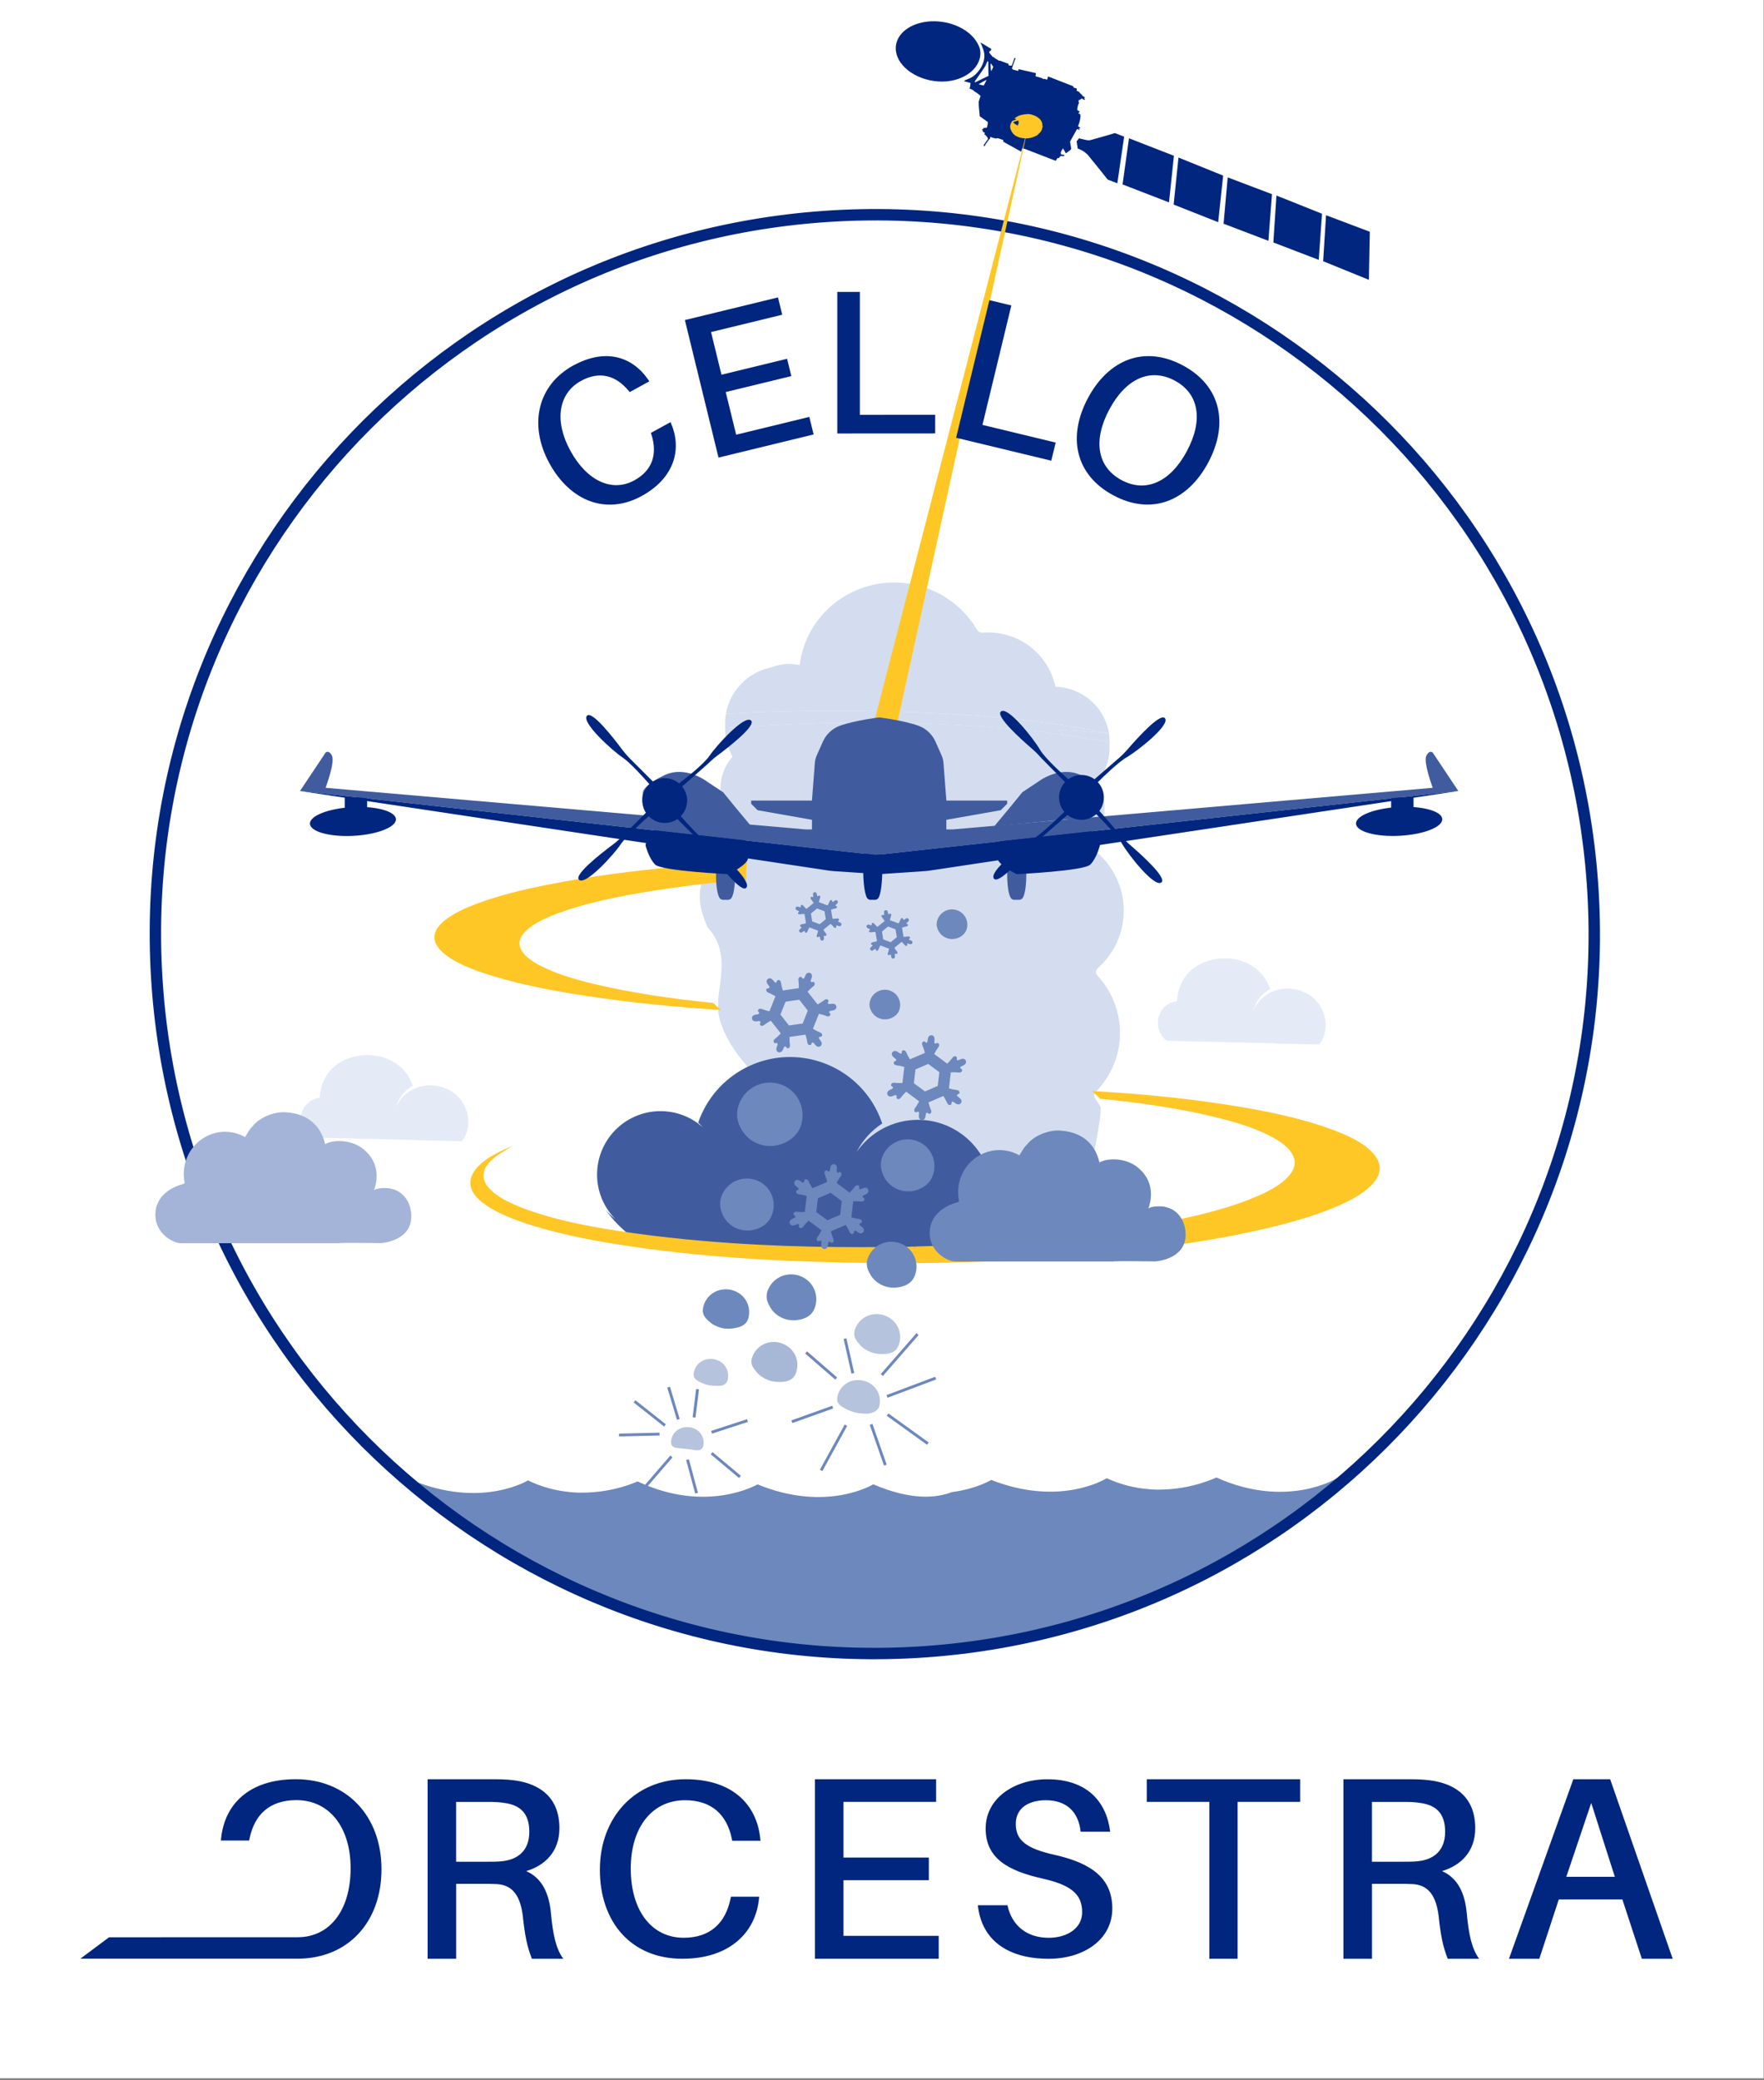 <?xml version="1.0" encoding="UTF-8"?><svg xmlns="http://www.w3.org/2000/svg" xmlns:xlink="http://www.w3.org/1999/xlink" viewBox="0 0 619 730"><rect x="0" y="0" width="619" height="730" fill="#808080" stroke="none"/><defs><style>.cls-1{clip-path:url(#clippath);}.cls-2,.cls-3,.cls-4{fill:none;}.cls-2,.cls-5,.cls-6,.cls-7,.cls-8,.cls-9,.cls-10,.cls-11,.cls-12{stroke-width:0px;}.cls-13{clip-path:url(#clippath-1);}.cls-14{clip-path:url(#clippath-4);}.cls-15{clip-path:url(#clippath-3);}.cls-16{clip-path:url(#clippath-2);}.cls-17{clip-path:url(#clippath-7);}.cls-18{clip-path:url(#clippath-6);}.cls-19{clip-path:url(#clippath-5);}.cls-3{stroke:#00267f;stroke-width:4px;}.cls-3,.cls-4{stroke-miterlimit:10;}.cls-4{stroke:#6d88bc;}.cls-20{opacity:.6;}.cls-21{opacity:.5;}.cls-5{fill:#6d88bc;}.cls-6{fill:#405c9f;}.cls-7{fill:#d3ddef;}.cls-8{fill:#a3b4d8;}.cls-9{fill:#fff;}.cls-10{fill:#e4ebf7;}.cls-11{fill:#ffc726;}.cls-12{fill:#00267f;}</style><clipPath id="clippath"><rect class="cls-2" x="-32.13" y="-13.98" width="679.41" height="780"/></clipPath><clipPath id="clippath-1"><rect class="cls-2" x="-32.13" y="-13.98" width="679.41" height="780"/></clipPath><clipPath id="clippath-2"><rect class="cls-2" x="-32.13" y="-13.98" width="679.41" height="780"/></clipPath><clipPath id="clippath-3"><rect class="cls-2" x="235.5" y="500.81" width="11.4" height="8.15"/></clipPath><clipPath id="clippath-4"><rect class="cls-2" x="293.78" y="484.29" width="14.98" height="11.85"/></clipPath><clipPath id="clippath-5"><rect class="cls-2" x="299.72" y="461.14" width="16.14" height="14.05"/></clipPath><clipPath id="clippath-6"><rect class="cls-2" x="263.66" y="470.92" width="16.14" height="14.05"/></clipPath><clipPath id="clippath-7"><rect class="cls-2" x="243.41" y="476.87" width="12.11" height="9.46"/></clipPath></defs><g id="Ebene_2"><rect class="cls-9" x="0" width="618.87" height="729.32"/></g><g id="Ebene_1"><g class="cls-1"><g class="cls-13"><g class="cls-16"><path class="cls-12" d="m197.67,687.38h-11.02c-1.64-4.11-2.46-8.03-3.19-14.97-.82-6.67-3.28-10.87-9.01-11.23-1.55-.09-3.1-.09-4.64-.09h-9.74v26.29h-10.02v-63h21.67c3.37,0,5.65,0,8.65.37,9.1,1.19,15.93,6.03,15.93,16.8,0,8.22-5.01,13.06-11.65,15.07,5.64,2.47,8.01,7.94,8.65,14.52.73,7.94,1.82,12.78,4.37,16.25m-27.13-34.06c2.55,0,4.1,0,5.64-.18,5.46-.55,9.56-3.65,9.56-10.32s-3.37-9.4-8.74-10.13c-1.64-.27-3.28-.37-5.83-.37h-11.11v21h10.47Z"/><path class="cls-12" d="m266.77,645.09l.09.88h-9.92l-.18-.88c-1.73-8.16-6.92-13.34-16.39-13.34-11.65,0-19.03,9.65-19.03,23.96,0,15,7.47,24.3,18.57,24.3,9.47,0,14.66-5.35,16.39-13.51l.18-.88h9.92l-.09.88c-1.27,11.85-10.47,20.88-26.86,20.88-17.94,0-28.95-12.81-28.95-31.24s12.38-31.76,30.05-31.76c16.39,0,24.95,8.77,26.22,20.71"/><polygon class="cls-12" points="329.4 687.38 285.97 687.38 285.97 624.38 328.49 624.38 328.49 632.32 295.99 632.32 295.99 651.86 325.94 651.86 325.94 659.81 295.99 659.81 295.99 679.34 329.4 679.34 329.4 687.38"/><path class="cls-12" d="m133.87,656.04c0-18.98-12.38-31.67-30.05-31.67-16.39,0-24.95,8.75-26.22,20.64l-.09.88h9.92l.18-.88c1.73-8.14,6.92-13.3,16.39-13.3,11.65,0,19.03,9.62,19.03,23.88,0,14.96-7.46,24.23-18.57,24.23l-66.2.02-10.07,7.52h76.43c17.76-.16,29.24-13.07,29.24-31.33"/><path class="cls-12" d="m389.58,642.8h-10.38c-.73-6.93-4.92-11.05-12.2-11.05-5.92,0-10.56,2.63-10.56,8.34s3.73,8.6,13.48,10.79c13.84,3.07,20.39,8.77,20.39,18.87,0,10.97-10.11,17.64-22.31,17.64-14.39,0-23.58-6.58-24.86-18.78h10.38c1.64,7.46,7.1,11.41,14.48,11.41,6.55,0,11.74-3.42,11.74-8.95,0-6.32-3.83-9.57-14.02-11.85-11.93-2.72-19.85-7.02-19.85-17.55s9.92-17.28,21.67-17.28c13.93,0,20.76,7.9,22.03,18.42"/><polygon class="cls-12" points="434.28 632.32 434.28 687.38 424.36 687.38 424.36 632.32 402.42 632.32 402.42 624.38 456.23 624.38 456.23 632.32 434.28 632.32"/><path class="cls-12" d="m519.04,687.38h-11.02c-1.64-4.11-2.46-8.03-3.19-14.97-.82-6.67-3.28-10.87-9.01-11.23-1.55-.09-3.1-.09-4.64-.09h-9.74v26.29h-10.02v-63h21.67c3.37,0,5.65,0,8.65.37,9.11,1.19,15.93,6.03,15.93,16.8,0,8.22-5.01,13.06-11.65,15.07,5.65,2.47,8.01,7.94,8.65,14.52.73,7.94,1.82,12.78,4.37,16.25m-27.13-34.06c2.55,0,4.1,0,5.64-.18,5.46-.55,9.56-3.65,9.56-10.32s-3.37-9.4-8.74-10.13c-1.64-.27-3.28-.37-5.83-.37h-11.11v21h10.47Z"/><path class="cls-12" d="m546.99,666.56l-6.83,20.82h-10.65l22.58-63h12.93l21.94,63h-10.83l-6.83-20.82h-22.31Zm19.67-7.94l-8.29-25.93-8.74,25.93h17.03Z"/><path class="cls-9" d="m559.39,310.17c-9.86-139.07-130.6-243.82-269.67-233.96C150.65,86.07,45.9,206.8,55.76,345.88c4.44,62.56,31.32,118.17,72.2,159.53,1.58,1.3,3.07,2.71,4.27,4.22,49.73,47.98,118.84,75.48,193.2,70.21,139.07-9.86,243.82-130.6,233.96-269.67"/><path class="cls-5" d="m325.43,579.84c56.09-3.98,106.6-26,146.26-59.98-.91-.31-1.83-.64-2.76-1,0,0-17.47,10.73-42.12-.38,0,0-8.15,4.08-19.33,4.26-1.03.03-2.11.02-3.26-.06-.21-.01-.42-.03-.63-.05-.17-.01-.33-.02-.5-.04-4.64-.37-9.65-1.49-14.73-3.85-1.1.68-16.8,9.9-40.53.61,0,0-5.16,3.16-13.82,4.27-5.48,2.13-14.32,2.95-27.57-2.74,0,0-16.25,10.04-40.61.02,0,0-17.75,10.45-42.1-1.04,0,0-8.25,3.96-19.44,3.95-1.03.02-2.11-.02-3.26-.11-.21-.01-.42-.04-.63-.06-.17-.02-.33-.03-.5-.05-4.63-.44-9.61-1.64-14.62-4.08-1.12.66-17.06,9.64-40.54-.02,0,0-.35.21-1,.52,48.62,41.5,112.91,64.69,181.71,59.82"/><path class="cls-3" d="m55.17,345.67c9.86,139.07,130.6,243.82,269.67,233.96,139.07-9.86,243.82-130.6,233.96-269.67-9.86-139.07-130.6-243.82-269.67-233.96C150.06,85.87,45.31,206.6,55.17,345.67Z"/><path class="cls-7" d="m339.6,254.58c-4.57-.28-9.16-.49-13.77-.64-8.77-.3-17.6-.4-26.47-.36-12.08.06-24.16.49-36.21,1.32-2.91.2-5.81.43-8.7.68-.02,3.58.92,6.97,2.6,9.91-.05.08-.09.17-.15.24-.74.85-1.39,1.76-1.93,2.73-1.61,2.86-2.29,6.02-2.12,9.12-.32,5.34,1.94,10.68,6.35,14.21-3.78,2.48-6.96,5.82-9.19,9.76-4.25,7.53-6.58,12.79-1.82,23.61.08.19.2.37.34.53,9.12,10.24,1.74,22.2,3.81,31.07,2.8,12.04,13.14,19.8,13.84,22.95.16.72-.18,1.43-.81,1.87-3.46,2.42-6.44,5.61-8.64,9.51l-2.02,3.59c-.71,1.26,4.3,9.77,5.82,9.73l123.23,12.34c.68-.02-2.59-2.31-2.23-2.85,1.16-1.73,5.41-23.87,4.63-25.42-.51-1.03-1.12-2.01-1.82-2.94-.54-.72-.49-1.71.15-2.36,5.46-5.54,8.75-13.16,8.52-21.5-.2-7.46-3.18-14.21-7.92-19.32-.71-.76-.65-1.92.13-2.61,5.21-4.62,8.65-11.18,9.08-18.64.53-9.35-3.8-17.86-10.81-23.17-.9-.68-1-1.9-.26-2.74,1.53-1.72,2.71-3.73,3.47-5.96h.55c.3-1.44.39-2.86.32-4.25.17-2.42-.19-4.8-1-7.01-.42-1.15-.96-2.26-1.6-3.31,0-.02-.01-.04-.02-.05.06-.1.1-.2.17-.3,2.45-3.02,4-6.79,4.23-10.95.03-.6.01-1.2-.01-1.79,0-.04,0-.08.01-.12.01-.22.01-.44.02-.67-3.76-.83-7.64-1.54-11.6-2.17-12.5-1.98-25.25-3.26-38.17-4.04"/><path class="cls-6" d="m348.05,416.28c-1.55-14.34-14.44-24.71-28.78-23.15-2.34.25-4.56.81-6.65,1.62-.87.34-1.72.72-2.54,1.15-3.84,1.99-7.09,4.88-9.5,8.38,2.07-4.05,5.17-7.52,8.99-10.02-.52-1.57-1.16-3.12-1.93-4.64-3.66-7.24-9.56-12.6-16.42-15.68-2.98-1.34-6.14-2.25-9.38-2.69-6.62-.91-13.58.11-20,3.36-8.23,4.17-14.04,11.23-16.83,19.31.57.53,1.1,1.1,1.61,1.68-.55-.49-1.12-.95-1.71-1.39-.18-.13-.36-.25-.54-.38-3.1-2.13-6.77-3.51-10.79-3.83-12.26-.99-23,8.13-23.99,20.39-.55,6.72,1.96,12.98,6.35,17.43-1.27-.99-2.41-2.11-3.44-3.34,5.28,7.88,13.8,12.61,13.8,12.61l112.31,1.56c.97,0,3.91-2.75,6.55-7.06-.23.32-.44.65-.69.95,2.84-4.72,4.22-10.36,3.58-16.26"/><path class="cls-10" d="m162.07,400.49c.41-.51.77-1.05,1.1-1.62,2.86-5.89.35-13.57-5.87-16.51-6.81-3.39-15.15-.88-18.22,5.95.8-3.15,2.99-5.71,5.78-7.33-1.2-3.49-3.6-6.55-6.86-8.41-6.84-3.89-16.26-2.86-21.72,2.63-1.22,1.28-2.17,2.81-2.86,4.46-.08.19-.17.38-.24.58-.14.37-.26.76-.37,1.14-.02.07-.04.14-.06.21-.38,1.42-.57,2.9-.55,4.38-.02-.68,0-1.34.05-1.99-.06.43-.12.86-.15,1.29-3.78.45-6.67,3.68-6.64,7.66.02,2.53,1.21,4.79,3.05,6.26l33.18.76s.07-.07.11-.1c.03.04.06.07.09.11l4.74.11v.08s15.44.35,15.44.35Z"/><path class="cls-10" d="m462.91,366.55c.41-.51.77-1.05,1.1-1.62,2.86-5.89.35-13.57-5.87-16.51-6.81-3.39-15.15-.88-18.22,5.95.8-3.15,2.99-5.71,5.78-7.33-1.2-3.49-3.6-6.55-6.86-8.41-6.84-3.89-16.26-2.86-21.72,2.63-1.23,1.28-2.17,2.81-2.86,4.46-.08.19-.17.38-.24.58-.14.37-.26.76-.37,1.14-.02.07-.04.14-.06.21-.38,1.42-.57,2.9-.55,4.38-.02-.68,0-1.34.05-1.99-.06.43-.12.86-.15,1.29-3.78.45-6.67,3.68-6.64,7.66.02,2.53,1.21,4.79,3.05,6.26l33.18.76s.07-.07.11-.1c.03.04.06.07.08.11l4.74.11v.08l15.44.35Z"/><path class="cls-11" d="m261.87,305.04c.05-.93.17-1.83.32-2.73-.8.05-1.61.08-2.41.13-3.2.2-6.4.41-9.6.65-3.95.3-7.89.63-11.82.99-15.78,1.44-31.35,3.42-46.49,6.44-8.76,1.75-17.21,3.83-24.85,6.72-4.07,1.54-7.76,3.27-10.57,5.44-4.94,3.8-5.32,7.63-1.21,11.44,3.34,3.09,8.48,5.32,14.15,7.25,11.21,3.81,23.76,6.23,36.73,8.19,15.34,2.32,31.05,3.88,47.01,4.86-1.05-.75-2-1.58-2.84-2.46-14.54-1.47-28.72-3.51-42.08-6.72-6.93-1.67-13.45-3.65-18.8-6.46-3.22-1.69-5.75-3.6-6.74-5.97-1.06-2.54.21-4.88,2.98-7.1,2.61-2.08,6.12-3.73,10.02-5.17,8.84-3.28,18.71-5.41,28.89-7.18,3.48-.6,6.99-1.15,10.51-1.65,6.7-.96,13.47-1.76,20.28-2.42,2.16-.21,4.33-.39,6.49-.58,0-.39,0-.78.02-1.18-.04-.82-.05-1.65,0-2.48"/><path class="cls-11" d="m372.15,434.25c-.44.05-.89.09-1.33.13-1.14,1.64-2.02,3.46-2.53,5.45.97-2.15,2.29-4.01,3.86-5.58"/><path class="cls-7" d="m300.91,249.47c3.03.03,6.07.1,9.1.17,4.29.11,8.58.25,12.87.42,1.8.07,3.6.15,5.39.23,2.96.13,5.9.3,8.84.48,12.57.78,24.94,2.03,37.02,3.86,5.12.78,10.15,1.65,15.01,2.7-.79-4.93-3.47-9.28-7.33-12.25-3.04-2.34-6.8-3.84-10.94-4.08-.17-.01-.34,0-.52,0-2.07-10.04-10.6-17.99-21.47-18.96-1.35-.12-2.68-.12-3.99-.01-.87.07-1.68-.39-2.1-1.11-5.3-8.96-14.75-15.36-26.01-16.36-18.06-1.61-33.99,11.22-36.17,28.82-.67-.14-1.36-.25-2.07-.31-2.83-.26-5.56.18-8.01,1.16-.03,0-.06.02-.08.02-8.01,1.71-14.35,8.09-15.72,16.27,11.74-.69,23.49-1.03,35.24-1.08,3.65-.02,7.3,0,10.95.03"/><path class="cls-7" d="m371.41,256.04c5.96.32,11.87.78,17.73,1.39,0-.03,0-.06-.01-.09-4.86-1.05-9.89-1.92-15.01-2.7-12.08-1.84-24.45-3.08-37.02-3.86-2.94-.18-5.88-.35-8.83-.48-1.79-.08-3.59-.15-5.39-.23-4.28-.17-8.57-.31-12.87-.42-3.03-.08-6.06-.14-9.1-.17-3.65-.04-7.3-.05-10.95-.03-11.75.05-23.5.39-35.24,1.08-.12.71-.21,1.43-.26,2.16-.04.66-.03,1.32,0,1.97-.02.31-.01.62-.02.94,2.89-.25,5.79-.48,8.7-.68,12.05-.83,24.13-1.27,36.21-1.32,8.88-.04,17.71.06,26.47.36,4.61.16,9.2.37,13.77.64,12.92.78,25.67,2.06,38.17,4.04,3.96.63,7.84,1.33,11.6,2.17,0-.27-.01-.54-.02-.81-5.2-.85-10.51-1.5-15.9-2.04-.61-.69-1.29-1.33-2.04-1.91"/><path class="cls-7" d="m389.35,259.98c-.02-.86-.08-1.72-.21-2.56-5.86-.6-11.77-1.06-17.73-1.39.75.58,1.43,1.22,2.04,1.91"/><path class="cls-11" d="m284.35,437.47c-6.05-.14-12.07-.35-18.07-.66-16.96-.86-33.7-2.43-50.15-4.98-11.75-1.82-23.06-4.18-33-8.01-3.83-1.48-7.27-3.17-9.89-5.31-5.04-4.13-4.79-8.52.91-12.76,1.69-1.26,3.76-2.38,5.66-3.56-13.36,5.14-19.35,12.73-10.79,19.6,3.79,3.04,8.91,5.3,14.57,7.23,11.51,3.92,24.28,6.37,37.45,8.33,15.9,2.36,32.15,3.88,48.65,4.76,3.85.2,7.72.38,11.59.52,2.35.08,4.71.15,7.07.22,5.62.16,11.24.29,16.88.36,3.97.05,7.95.09,11.93.08.03,0,.06,0,.1,0,.76-2.37,2.25-4.41,4.24-5.86-.81.02-1.62.05-2.43.07-11.64.22-23.21.23-34.71-.03"/><path class="cls-11" d="m481.23,404.07c-3.41-3.4-8.58-5.8-14.29-7.87-11.27-4.09-23.85-6.6-36.83-8.59-15.36-2.36-31.06-3.88-47.01-4.74,1.06.83,2.03,1.73,2.89,2.7,14.54,1.43,28.73,3.49,42.13,6.88,6.95,1.76,13.5,3.88,18.91,6.92,3.25,1.83,5.82,3.92,6.87,6.55,1.12,2.81-.09,5.44-2.81,7.94-2.56,2.35-6.02,4.24-9.87,5.9-8.73,3.77-18.53,6.29-28.64,8.4-3.46.72-6.94,1.38-10.44,1.99-1.79.31-3.58.61-5.38.9-4.9.78-9.83,1.47-14.79,2.08-3.27.4-6.55.76-9.83,1.11-1.56,1.57-2.89,3.43-3.86,5.58.51-1.99,1.39-3.81,2.53-5.45-2.07.21-4.14.42-6.21.61-14.34,1.31-28.72,2.11-43.12,2.44-1.9,1.45-3.34,3.49-4.06,5.86,4.55-.01,9.11-.07,13.66-.15,15.56-.29,31.12-1.02,46.64-2.32,3.19-.26,6.37-.55,9.56-.86,3.93-.39,7.85-.81,11.76-1.27,1.71-.2,3.41-.41,5.12-.62,13.95-1.75,27.71-4.02,41.1-7.21,8.69-2.07,17.07-4.51,24.62-7.83,4.02-1.77,7.66-3.76,10.41-6.2,4.84-4.3,5.13-8.57.93-12.76"/><path class="cls-8" d="m118.9,436.24c2.35-.18,14.72,0,14.72,0,.14.02,10.22-.61,10.68-8.79.3-5.31-2.86-10-8.16-10.49-1.39-.13-3.76-.05-4.88.69.37-1.06,3.34-8.84-3.98-14.58-3.92-3.07-10.07-3.29-13.2-1.56-1.01-4.61-4.4-10.63-13.87-11.19-4.12-.25-9.17,1.85-11.52,4.88-1.2,1.08-1.95,2.68-2.69,3.83-2.08-1.18-4.47-1.85-7.02-1.85-8.01,0-14.49,6.61-14.49,14.76,0,1.05.11,2.08.32,3.08-.07.22-.19.37-.49.45-3.38.87-9.6,3.74-9.8,10.45-.22,7.2,6.64,10.45,9.01,10.36h55.37Z"/><path class="cls-5" d="m390.62,442.66c2.35-.18,14.72,0,14.72,0,.14.02,10.22-.61,10.68-8.79.3-5.31-2.86-10-8.16-10.49-1.39-.13-3.76-.05-4.88.69.37-1.06,3.34-8.84-3.98-14.58-3.92-3.07-10.07-3.29-13.2-1.56-1.01-4.61-4.4-10.63-13.87-11.19-4.12-.25-9.17,1.85-11.52,4.88-1.2,1.08-1.95,2.68-2.69,3.83-2.08-1.18-4.47-1.85-7.02-1.85-8.01,0-14.49,6.61-14.49,14.76,0,1.05.11,2.08.32,3.08-.07.22-.19.37-.49.45-3.38.87-9.6,3.74-9.8,10.45-.22,7.2,6.64,10.45,9.01,10.36h55.37Z"/><polygon class="cls-12" points="393.91 64.72 396.17 48.53 411.94 54.67 410.21 71.02 393.91 64.72"/><polygon class="cls-12" points="413.54 55.29 411.84 71.79 427.47 77.97 429.21 61.62 413.54 55.29"/><polygon class="cls-12" points="430.81 62.25 446.35 68.14 445.09 84.51 429.36 78.51 430.81 62.25"/><polygon class="cls-12" points="446.83 85.09 447.91 68.62 463.91 75.01 462.75 91.19 446.83 85.09"/><polygon class="cls-12" points="465.32 75.53 480.68 81.33 480.35 98.2 464.3 91.67 465.32 75.53"/><path class="cls-12" d="m378.19,52.14c.4.09.75.27,1.12.46.53.27,1.04.56,1.5.93.29.23.57.47.83.73.16.16,6.39,7.85,6.75,8.4.11.17.27.34.5.43,1.06.4,2.12.82,3.19,1.23.02-.08,2.35-15.98,2.39-16.36-1.1-.43-2.18-.85-3.28-1.27-.14.12-8.04,2.35-8.35,2.42-.28.07-.57.13-.86.13-.73,0-2.62-.57-2.89-.58-.13,0-.26-.1-.4-.16l-.89,1.07.39,2.56Z"/><path class="cls-12" d="m375.49,49.74c.16-.4,2.35-4.25,2.4-4.37.08-.03.14-.06.2-.09.05.05.08.09.11.13.05-.02.09-.04.13-.06.11.17.23.34.53.27-.13-.21-.23-.38-.37-.61.21.06.35.1.49.14.02-.06.04-.11.07-.17-.11-.14-.21-.29-.35-.47-.11-.03-.27-.07-.42-.11.06-.2.11-.38.16-.56.13-.36.32-.71.38-1.09.1-.61.33-1.21.34-1.84,0-.29.01-.55-.16-.86-.19-.07-.41-.16-.61-.24.03-.06.11-.14.12-.23.02-.13.26-.05.2-.23.05-.02.1-.04.16-.07-.05-.12-.09-.21-.14-.3-.14-.02-.28-.05-.43-.08-.05-.12-.11-.24-.15-.35-.07,0-.12.01-.16.02.06-.39.05-.8.18-1.16.15-.38.12-.84.46-1.19-.05-.19-.12-.4-.18-.62.03-.1.12-.2.02-.32.05-.08.1-.16.17-.28.07.04.14.09.19.12.3-.11.37-.5.73-.43,0-.07-.01-.12-.02-.17.11.04.21.07.3.11-.01.04-.03.08-.04.12.07,0,.13,0,.19,0-.01.05-.02.08-.03.11.25.07.48.13.73.2.02-.06.04-.14.06-.23-.07-.05-.13-.09-.18-.14-.08-.09-.16-.19-.23-.29,0,0,.02-.05.05-.1.08.04.15.08.25.14.04-.07.07-.14.08-.17-.2-.43-.67-.41-.96-.68.06-.07.1-.12.14-.17-.11-.07-.24-.12-.36-.12-.08-.27-.24-.47-.53-.55-.03,0-.04-.08-.06-.12-.11-.22-.26-.38-.49-.51-.2-.12-.45-.11-.65-.26-.03-.31.17-.63-.08-.87-.3-.06-.57-.12-.85-.18-.07-.09-.15-.16-.21-.26-.06-.1-.1-.21-.14-.32-2.71-1.05-5.42-2.11-8.13-3.16-.21-.08-.44-.15-.65-.22-.07.27-.2.54-.15.83-.1.09-.18.17-.29.28-.15-.07-.3-.14-.45-.19-.14-.06-.29-.11-.46-.17,0,.08-.01.11-.01.15-.07.02-.15.11-.21-.03,0-.02-.07-.02-.11-.03-.19-.11-.37-.26-.57-.31-.32-.09-.63-.18-.94-.28-.38-.12-.77-.22-1.17-.33-.02-.4.12-.74.15-1.1-.21-.04-5.85-1.36-6.11-1.4-.05.22-.09.4-.14.62-.4-.14-1.74-.4-1.89-.5-.1-.12-.2-.24-.28-.34,0-.25.57-1.83.78-2.4.14-.41.31-.8.46-1.19-.07-.05-.13-.11-.2-.16-.06.03-.13.05-.19.08,0,.07-.51,1.44-.67,1.91l-.25.72c-.11-.02-1,.05-1.11-.09-.05-.08,0-.43,0-.5-.15-.04-2.92-1.08-3.1-1.16-.07.03-.13.06-.19.08-.05-.05-.66-.34-.67-.38-.36-.2-1.29-.86-1.43-.99,0,.01-.01.03-.02.04-.1-.04-.19-.08-.29-.12,0-.11-.61-.8-.71-.85,0-.03,0-.08,0-.14-.12-.02-.42-.39-.45-.55.07-.12.13-.25.2-.39.12-.05.26-.11.42-.18.05-.2.1-.42.14-.62-.04-.04-.05-.06-.06-.06-.56-.24-3.09-1.92-3.75-2.2-.06-.03,1.14,2.17,1.35,3.89.47,3.81-2.65,7.65-5.08,8.68-1.27.54-2.38.92-1.83,1.08.08.06,1.95.49,2.02.54,0,.06.05.27.07.32-.03.21-.17,1.33-.36,1.65.13.03,1.16.48,1.46.69.05.04.08.12.11.18.05.11.3.24.34.26.55.25,1.87,1.32,1.98,1.5-.08.14-.58,1.66-.59,1.78-.01.18-.15.35-.05.53,0,.19.02.38.01.58-.02.84.11,1.67.18,2.5.04.46.13.93.11,1.39,0,.25.09.41.25.49.33.17,2.5,1.81,2.67,1.9-.06.65-.2,1.29-.37,1.96-.4.03-.79.06-1.18.09-.05.12-.09.25-.13.35-.13.06-.22.1-.32.14-.13.1-.03.21.03.24.11.06.17.14.15.23-.05.19.1.29.11.39.24.12.44.22.61.32-.04.23-.08.43-.12.62.11.06.19.11.28.16.18.08.72.82.76.83.1.13.23.59.2.69-.03.01-.06.02-.08.04-.17.23-.34.47-.51.7-.29.4-.58.8-.87,1.21,0,.16,0,.34,0,.53.16-.07.28-.12.34-.15.07-.18.11-.33.19-.46.13-.23.32-.41.46-.63.11-.16.23-.32.34-.47.12-.17.3-.31.36-.49.08-.22.28-.27.4-.42.02-.02.04-.04.06-.06.11-.16-.01-.38.12-.54.08-.04.18-.08.27-.12.01-.04.03-.08.05-.12-.01.04-.03.08-.05.12.08.09.15.18.22.26.11,0,.2,0,.29,0,.19.18.45.12.67.19.38.22.75.13,1.14,0,.38.13.76.26,1.15.39.28.09.55.19.83.29-.01.07-.04.13-.04.2,0,.07.01.13.02.2-.02.03-.05.06-.09.12,2.13,1.19,4.24,2.37,6.35,3.54,0,0,.03-.01.06-.03,0-.03.21-.83.26-1.09.07.04.14.08.23.13.11-.17.62-.04.88.07,3.36,1.3,6.72,2.61,10.08,3.91.09.04.19.05.29.08.11.06.22.11.35.18.09-.16.16-.3.25-.42.15-.21.22-.49.48-.62.19.11.36.06.53-.05-.04-.27.46-.6.54-.61.14.02.92.03,1.08.01.13-.04.2-.13.17-.27-.09-.23-.6-.22-.65-.22-.19-.03-.38-.08-.57-.11-.06-.2-.03-.71-.04-.76.07-.24.58-1.1.76-1.36.11.24.85,1.56.99,1.76.07,0,1.9-1.31,1.85-1.5.01-.04.03-.08.05-.12m-30.69-22.19c-.07.03-1.24-.26-1.75-.43,0-.15,2.57-1.49,2.72-1.56.04.09-.88,1.78-.97,1.98m1.71-3.38c-.1.04-4.24,2.05-4.73,2.28-.15-.03-.22-.29-.12-.35.16-.28,3.4-4.77,3.72-5.43.01-.02.69-1.77.82-1.63l.19.21c0,.15-.01,4.71.11,4.91m.92-1.63c-.16-.09-.33-2.58-.2-2.7.49.4.5.7.92,1.18-.03.18-.66,1.41-.72,1.52"/><path class="cls-11" d="m365.91,44.31c-.07.26-.16.52-.21.78-.12.69-.51,1.2-1.01,1.66-.17.16-.32.35-.49.5-.17.14-.36.28-.56.38-.66.31-1.31.61-2.04.77-.65.14-1.29.2-1.95.15-1.46-.11-2.15-.27-3.29-.92-.32-.18-.55-.44-.79-.69-.48-.49-.77-1.13-1-1.77-.13-.36-.07-.78-.09-1.18.15-.49.36-.96.64-1.4.12-.19.23-.24.43-.3.33-.1.72-.12.98-.4.03-.03.04-.08.06-.11-.17-.06-.34-.13-.62-.23.44-.29.77-.56,1.14-.75.37-.19.77-.35,1.18-.43.68-.13,1.36-.29,2.06-.32.29-.01.56-.04.85,0,1.11.21,2.17.52,3.09,1.25.25.2.54.4.73.63.5.62.83,1.33.76,2.17,0,.06.08.12.12.19m-10.37-1.45c.37.62.92.82,1.39,1.12.16.11.41.13.29-.25-.03-.09.24-.25.25-.38.01-.34-.05-.68-.08-1.08-.64.2-1.21.38-1.84.58"/><path class="cls-12" d="m327.74,28.43c8.17,1.18,15.42-3,16.22-8.73.27-1.92-.2-3.35-1.29-5.08-2.15-3.42-6.6-6.16-12.03-6.94-6.73-.97-12.84,1.37-15.24,5.42-.52.87-.86,1.82-1,2.83-.8,5.73,5.17,11.33,13.34,12.5"/><polygon class="cls-11" points="304.03 263.78 360.86 44.17 312.21 265.74 304.03 263.78"/><path class="cls-12" d="m506.1,287.42c.15,2.79-6.5,5.42-14.86,5.87-8.36.46-15.26-1.43-15.41-4.22-.15-2.79,6.5-5.42,14.86-5.87,8.36-.46,15.26,1.43,15.41,4.22"/><path class="cls-12" d="m108.76,289.1c.15,2.78,7.03,4.67,15.36,4.21s14.96-3.08,14.81-5.86c-.15-2.78-7.03-4.67-15.36-4.21-8.33.46-14.96,3.08-14.81,5.86"/><rect class="cls-12" x="120.97" y="279.82" width="7.86" height="5.61"/><rect class="cls-12" x="488.16" y="279.82" width="7.86" height="5.61"/><path class="cls-12" d="m309.62,304.53c0,3.72-.29,8.06-1.12,10.11-.56,1.36-1.5,1.12-2.25,1.12s-1.69.26-2.24-1.12c-.83-2.05-1.12-6.4-1.12-10.11s.23-9.21,1.12-11.23c.54-1.21,1.55-1.12,2.24-1.12s1.71-.07,2.25,1.12c.9,2.01,1.12,7.33,1.12,11.23"/><path class="cls-6" d="m257.96,306.67c0,3.01-.29,6.53-1.12,8.18-.56,1.11-1.5.91-2.25.91s-1.69.21-2.24-.91c-.83-1.66-1.12-5.19-1.12-8.18s.23-7.46,1.12-9.09c.54-.98,1.55-.91,2.24-.91s1.71-.06,2.25.91c.9,1.63,1.12,5.94,1.12,9.09"/><path class="cls-6" d="m360.15,306.67c0,3.01-.29,6.53-1.12,8.18-.56,1.11-1.5.91-2.25.91s-1.69.21-2.24-.91c-.83-1.66-1.12-5.19-1.12-8.18s.23-7.46,1.12-9.09c.54-.98,1.55-.91,2.24-.91s1.71-.06,2.25.91c.9,1.63,1.12,5.94,1.12,9.09"/><path class="cls-6" d="m225.61,278s0-2.39,7.57-5.97c7.57-3.58,15.14,2.39,15.14,2.39l5.41,3.58,4.24,5.2,5.61,6.74-24.99-2.39s-15.14,2.39-12.97-9.55"/><path class="cls-12" d="m229.89,293.3l-1.12-4.49,33.69,1.12s-2.25-1.12-1.12,3.37c1.12,4.49,1.12,5.62,1.12,7.86s-6.74,5.61-6.74,5.61c0,0-23.58-1.12-25.83-3.37-2.25-2.25-3.37-6.74-3.37-6.74,0,0,0-2.25,3.37-3.37"/><path class="cls-6" d="m386.88,278s0-2.39-7.57-5.97c-7.57-3.58-15.14,2.39-15.14,2.39l-5.41,3.58-4.24,5.2-5.61,6.74,24.99-2.39s15.14,2.39,12.97-9.55"/><path class="cls-12" d="m382.6,293.3l1.12-4.49-33.69,1.12s2.25-1.12,1.12,3.37c-1.12,4.49-1.12,5.62-1.12,7.86s6.74,5.61,6.74,5.61c0,0,23.58-1.12,25.83-3.37,2.25-2.25,3.37-6.74,3.37-6.74,0,0,0-2.25-3.37-3.37"/><path class="cls-6" d="m511.74,277.58l-8.98-13.47s-1.12-1.12-2.25,1.12c-1.12,2.25,2.25,11.23,2.25,11.23l-168.43,14.6h-2.25v-3.37l19.09-3.37,2.25-2.25v-1.12h-21.33l-1.02-13.25c-.07-.89-.29-1.76-.65-2.58l-2.15-4.85c-1.16-2.61-3.33-4.63-6.02-5.6-5.31-1.9-13.74-2.92-13.74-2.92,0,0-8.42,1.02-13.74,2.92-2.69.96-4.86,2.99-6.02,5.6l-2.16,4.85c-.36.82-.58,1.69-.65,2.58l-1.02,13.25h-21.33v1.12l2.25,2.25,19.09,3.37v3.37h-2.25l-168.43-14.6s3.37-8.98,2.25-11.23c-1.12-2.25-2.25-1.12-2.25-1.12l-8.98,13.47,202.12,22.46,204.37-22.46Z"/><path class="cls-12" d="m292.75,305.71l15.75,1.07,15.75-1.07c.73-.04,1.46-.11,2.18-.23l185.32-27.9-204.37,22.46-202.12-22.46,185.32,27.9c.72.11,1.45.19,2.18.23"/><path class="cls-12" d="m249.5,296.97c-2.81-1.87-8.73-8.41-10.62-10.54,1.38-1.42,2.24-3.35,2.24-5.49,0-1.87-.66-3.58-1.75-4.93l9-7.94c1.09-1.09,2.26-2.1,3.49-3.02,4.04-3.02,13.49-10.4,11.71-12.18-2.25-2.25-12.35,8.98-14.6,12.35-1.92,2.88-8.72,8.19-10.68,9.69-1.36-1.14-3.12-1.83-5.04-1.83-1.52,0-2.93.44-4.13,1.18l-7.92-7.92c-1.09-1.09-2.1-2.26-3.02-3.49-3.02-4.04-10.4-13.48-12.18-11.71-2.25,2.25,8.98,12.35,12.35,14.6,2.79,1.86,7.86,7.54,9.54,9.46-1.54,1.43-2.5,3.47-2.5,5.74,0,1.58.47,3.04,1.27,4.27l-8.3,8.3c-1.09,1.09-2.26,2.1-3.49,3.02-4.04,3.02-13.49,10.4-11.71,12.18,2.25,2.25,12.35-8.98,14.6-12.35,2.04-3.05,8.67-8.86,9.89-9.92,1.43,1.45,3.41,2.36,5.61,2.36,1.65,0,3.18-.51,4.45-1.38l8.94,8.95c1.09,1.09,2.1,2.25,3.02,3.49,3.02,4.04,10.4,13.48,12.18,11.71,2.25-2.25-8.98-12.35-12.35-14.6"/><path class="cls-12" d="m362.16,294.68c2.93-1.67,9.29-7.78,11.33-9.77-1.28-1.51-2-3.5-1.85-5.63.13-1.86.9-3.53,2.09-4.8l-8.42-8.55c-1.01-1.17-2.1-2.25-3.27-3.26-3.82-3.3-12.73-11.32-10.83-12.97,2.4-2.08,11.69,9.82,13.7,13.34,1.71,3,8.13,8.78,9.98,10.41,1.44-1.04,3.24-1.61,5.15-1.47,1.51.11,2.89.64,4.04,1.47l8.45-7.34c1.17-1.01,2.25-2.1,3.26-3.27,3.3-3.82,11.32-12.72,12.97-10.83,2.08,2.4-9.83,11.69-13.34,13.7-2.91,1.66-8.37,6.97-10.18,8.77,1.43,1.54,2.25,3.64,2.09,5.9-.11,1.57-.68,3-1.56,4.17l7.7,8.86c1.01,1.17,2.1,2.25,3.27,3.26,3.82,3.29,12.73,11.32,10.83,12.97-2.4,2.08-11.69-9.82-13.7-13.34-1.82-3.19-8.03-9.45-9.18-10.59-1.53,1.35-3.57,2.11-5.76,1.96-1.65-.12-3.14-.73-4.34-1.69l-9.55,8.3c-1.17,1.01-2.25,2.1-3.26,3.27-3.29,3.82-11.32,12.73-12.97,10.83-2.08-2.4,9.82-11.69,13.34-13.7"/><line class="cls-5" x1="243.55" y1="497.4" x2="244.78" y2="487.49"/><line class="cls-4" x1="243.55" y1="497.4" x2="244.78" y2="487.49"/><line class="cls-5" x1="249.69" y1="502.62" x2="262.31" y2="498.5"/><line class="cls-4" x1="249.69" y1="502.62" x2="262.31" y2="498.5"/><line class="cls-5" x1="249.72" y1="509.97" x2="259.65" y2="518.28"/><line class="cls-4" x1="249.72" y1="509.97" x2="259.65" y2="518.28"/><line class="cls-5" x1="241.26" y1="512.23" x2="244.43" y2="523.99"/><line class="cls-4" x1="241.26" y1="512.23" x2="244.43" y2="523.99"/><line class="cls-5" x1="238.03" y1="498.11" x2="234.62" y2="486.78"/><line class="cls-4" x1="238.03" y1="498.11" x2="234.62" y2="486.78"/><line class="cls-5" x1="235.61" y1="511.11" x2="226.15" y2="522.07"/><line class="cls-4" x1="235.61" y1="511.11" x2="226.15" y2="522.07"/><line class="cls-5" x1="231.43" y1="503.26" x2="217.22" y2="503.59"/><line class="cls-4" x1="231.43" y1="503.26" x2="217.22" y2="503.59"/><line class="cls-5" x1="233.35" y1="500.22" x2="222.67" y2="491.78"/><line class="cls-4" x1="233.35" y1="500.22" x2="222.67" y2="491.78"/><g class="cls-21"><g class="cls-15"><path class="cls-5" d="m243.62,508.83c-.72-.18-1.93-.25-2.71-.35-.79-.1-2.05-.22-2.66-.28-.9-.08-2.98-.05-2.73-2.54.16-1.58.93-2.88,2.09-3.74,1.16-.86,2.64-1.24,4.19-1.08,1.55.16,2.91.86,3.85,1.95.93,1.09,1.39,2.52,1.23,4.1-.23,2.22-2.08,2.22-3.26,1.93"/></g></g><path class="cls-5" d="m321.95,417.53c-2.25.78-4.72.71-6.81-.12-2.1-.83-3.97-2.44-4.99-4.55-1.04-2.13-1.5-4.48-.51-6.99.91-2.31,2.68-4.22,5.07-5.26,2.38-1.04,4.97-1.02,7.24-.14,2.27.89,4.17,2.63,5.19,5.01,1.02,2.38.99,4.97.08,7.28-.96,2.46-2.96,3.98-5.24,4.77"/><line class="cls-5" x1="296.85" y1="500.13" x2="288.14" y2="516.01"/><line class="cls-4" x1="296.85" y1="500.13" x2="288.14" y2="516.01"/><line class="cls-5" x1="292.21" y1="493.79" x2="277.87" y2="498.92"/><line class="cls-4" x1="292.21" y1="493.79" x2="277.87" y2="498.92"/><line class="cls-5" x1="293.43" y1="483.77" x2="282.86" y2="474.6"/><line class="cls-4" x1="293.43" y1="483.77" x2="282.86" y2="474.6"/><line class="cls-5" x1="299.27" y1="481.95" x2="296.52" y2="469.75"/><line class="cls-4" x1="299.27" y1="481.95" x2="296.52" y2="469.75"/><line class="cls-5" x1="305.67" y1="499.85" x2="310.67" y2="514.14"/><line class="cls-4" x1="305.67" y1="499.85" x2="310.67" y2="514.14"/><line class="cls-5" x1="309.43" y1="482.54" x2="321.96" y2="468.17"/><line class="cls-4" x1="309.43" y1="482.54" x2="321.96" y2="468.17"/><line class="cls-5" x1="311.26" y1="490.04" x2="328.33" y2="483.61"/><line class="cls-4" x1="311.26" y1="490.04" x2="328.33" y2="483.61"/><line class="cls-5" x1="311.46" y1="496.43" x2="325.6" y2="506.61"/><line class="cls-4" x1="311.46" y1="496.43" x2="325.6" y2="506.61"/><g class="cls-21"><g class="cls-14"><path class="cls-5" d="m304.28,496.1c-1.18-.03-2.86-.1-4.1-.4-1.25-.31-2.84-.91-3.74-1.49-1.08-.68-3.19-1.4-2.54-4.27.45-2,1.66-3.63,3.35-4.62,1.68-.99,3.7-1.26,5.67-.81,1.97.45,3.65,1.58,4.71,3.22,1.06,1.63,1.39,3.61.94,5.62-.82,3.62-7.76,2.66-4.28,2.76"/></g></g><path class="cls-5" d="m265.55,431.28c-2.25.78-4.72.71-6.81-.12-2.1-.83-3.97-2.44-4.99-4.55-1.04-2.13-1.5-4.48-.51-6.99.91-2.31,2.68-4.22,5.07-5.26,2.38-1.04,4.97-1.02,7.24-.14,2.27.89,4.17,2.63,5.19,5.01,1.02,2.38.99,4.97.08,7.28-.96,2.46-2.96,3.98-5.24,4.77"/><path class="cls-5" d="m315.98,451.61c-1.91.44-4.09.33-5.88-.37-1.8-.7-3.53-2.04-4.51-3.67-1-1.68-2.01-3.58-1.02-6.17.83-2.19,2.48-3.95,4.67-4.91,2.18-.96,4.59-.96,6.73-.14,2.15.82,3.93,2.42,4.89,4.59.97,2.17.98,4.56.14,6.75-.94,2.48-3.01,3.46-5.02,3.93"/><g class="cls-21"><g class="cls-19"><path class="cls-5" d="m310.54,475.15c-1.55.12-3.46-.05-4.95-.63-1.5-.58-3.11-1.64-4.02-2.79-.98-1.24-2.51-2.67-1.52-5.36.76-2.06,2.28-3.68,4.26-4.55,1.99-.87,4.21-.89,6.23-.14,2.02.75,3.68,2.21,4.6,4.17.91,1.96.97,4.16.21,6.22-.92,2.5-3.03,2.95-4.8,3.09"/></g></g><path class="cls-5" d="m280.82,463.06c-1.91.44-4.09.33-5.88-.37-1.8-.7-3.53-2.04-4.51-3.67-1-1.68-2.01-3.58-1.02-6.17.83-2.19,2.48-3.95,4.67-4.91,2.18-.96,4.59-.96,6.73-.14,2.15.82,3.93,2.42,4.89,4.59.97,2.17.98,4.56.14,6.75-.94,2.48-3.01,3.46-5.02,3.93"/><g class="cls-20"><g class="cls-18"><path class="cls-5" d="m274.48,484.93c-1.55.12-3.46-.05-4.95-.63-1.5-.58-3.11-1.64-4.02-2.79-.98-1.24-2.51-2.67-1.52-5.36.76-2.06,2.28-3.68,4.26-4.55,1.99-.87,4.21-.89,6.23-.14,2.02.75,3.68,2.21,4.6,4.17.91,1.96.97,4.16.21,6.22-.92,2.5-3.03,2.95-4.8,3.09"/></g></g><path class="cls-5" d="m275.84,400.8c-2.58,1.35-5.57,1.7-8.24,1.07-2.68-.63-5.22-2.23-6.84-4.6-1.63-2.38-2.61-5.14-1.87-8.35.68-2.95,2.48-5.58,5.17-7.26,2.69-1.68,5.81-2.12,8.71-1.46,2.9.67,5.5,2.43,7.15,5.12,1.65,2.68,2.09,5.82,1.4,8.77-.72,3.13-2.85,5.33-5.47,6.7"/><path class="cls-5" d="m313.17,357.08c-1.21.63-2.6.8-3.86.5-1.25-.29-2.44-1.04-3.2-2.15-.76-1.12-1.22-2.4-.88-3.9.32-1.38,1.16-2.61,2.42-3.39,1.26-.79,2.72-.99,4.07-.68,1.36.31,2.57,1.14,3.35,2.39.77,1.26.98,2.72.65,4.1-.34,1.47-1.33,2.49-2.56,3.13"/><path class="cls-5" d="m336.74,328.89c-1.21.63-2.6.8-3.86.5-1.25-.29-2.44-1.04-3.2-2.15-.76-1.12-1.22-2.4-.88-3.9.32-1.38,1.16-2.61,2.42-3.39,1.26-.79,2.72-.99,4.07-.68,1.36.31,2.57,1.14,3.35,2.39.77,1.26.98,2.72.65,4.1-.34,1.47-1.33,2.49-2.56,3.13"/><path class="cls-5" d="m258.41,465.96c-1.52.34-3.43.46-4.99.11-1.57-.35-3.31-1.16-4.39-2.17-1.15-1.08-2.87-2.27-2.29-5.08.45-2.15,1.71-3.97,3.55-5.13,1.84-1.15,4.03-1.5,6.14-1.06,2.11.44,3.97,1.65,5.16,3.45,1.19,1.8,1.57,3.97,1.12,6.12-.54,2.61-2.57,3.37-4.29,3.76"/><g class="cls-21"><g class="cls-17"><path class="cls-5" d="m252.01,486.32c-.96,0-2.31,0-3.32-.22-1.01-.22-2.31-.67-3.05-1.11-.89-.53-2.61-1.05-2.16-3.38.32-1.63,1.25-2.97,2.59-3.81,1.34-.84,2.96-1.11,4.55-.8,1.6.32,2.99,1.19,3.88,2.48.89,1.29,1.21,2.88.9,4.51-.41,2.12-2.13,2.33-3.39,2.34"/></g></g><path class="cls-5" d="m288.31,365.89c-.11-.35-.34-.65-.56-.95-.09-.11-.17-.23-.26-.35-.07-.1-.14-.21-.15-.34,0-.1.03-.21.1-.29.07-.07.15-.12.24-.13.05,0,.1,0,.16,0,.05,0,.1,0,.15,0,.14-.01.26-.08.35-.19.13-.16.19-.41.14-.6-.08-.31-.33-.58-.66-.71-.84-.33-1.7-.77-2.56-1.29l2.11-5.27c.98.21,1.91.49,2.74.83.33.13.7.11.97-.06.17-.11.3-.32.32-.53.01-.15-.03-.28-.12-.38-.03-.04-.07-.07-.11-.1-.04-.04-.08-.07-.11-.11-.05-.07-.08-.16-.08-.26,0-.11.05-.21.12-.28.1-.08.23-.11.34-.14.14-.03.29-.06.43-.08.36-.06.73-.12,1.06-.3.43-.24.64-.66.57-1.14-.07-.48-.39-.82-.87-.93-.36-.08-.73-.04-1.1,0-.14.02-.29.04-.43.04-.12,0-.26.02-.37-.04-.09-.04-.16-.13-.2-.23-.03-.09-.03-.19,0-.27.02-.05.05-.09.08-.14.03-.04.05-.08.08-.13.06-.12.06-.27,0-.4-.07-.2-.26-.37-.45-.42-.31-.08-.67,0-.94.22-.7.56-1.52,1.09-2.4,1.57l-3.51-4.47c.68-.75,1.38-1.41,2.09-1.96.28-.21.44-.55.43-.86,0-.2-.13-.42-.3-.54-.12-.08-.26-.11-.4-.09-.05.01-.1.03-.14.04-.05.02-.1.04-.15.04-.09.01-.18,0-.26-.06-.1-.06-.16-.15-.18-.25-.03-.12.01-.26.05-.37.04-.14.09-.28.14-.41.13-.34.26-.7.27-1.07,0-.49-.25-.89-.7-1.06-.45-.18-.91-.07-1.24.29-.25.27-.4.62-.54.96-.06.13-.12.27-.18.4-.05.11-.11.23-.22.3-.08.06-.19.08-.3.05-.1-.02-.18-.07-.23-.14-.03-.04-.05-.09-.08-.14-.02-.04-.04-.09-.07-.13-.08-.11-.2-.19-.35-.21-.21-.04-.45.04-.59.18-.23.22-.34.58-.28.92.13.89.18,1.86.16,2.86l-5.62.81c-.31-.96-.53-1.9-.66-2.79-.05-.35-.25-.66-.53-.81-.18-.1-.43-.1-.62,0-.13.07-.23.17-.27.3-.02.05-.03.1-.03.14,0,.05-.02.11-.04.15-.03.08-.1.15-.18.2-.1.05-.21.06-.31.03-.12-.04-.21-.14-.29-.23-.1-.11-.19-.22-.28-.33-.23-.28-.48-.58-.79-.76-.42-.25-.89-.22-1.27.07-.38.3-.52.75-.37,1.22.11.35.34.65.56.95.09.12.17.23.26.35.07.1.14.21.15.34,0,.1-.03.21-.1.29-.07.07-.15.12-.24.13-.05,0-.1,0-.16,0-.05,0-.1,0-.15,0-.14.01-.26.08-.35.19-.13.16-.19.41-.14.6.08.31.33.58.66.71.84.33,1.7.77,2.56,1.29l-2.11,5.28c-.98-.21-1.91-.49-2.74-.83-.33-.13-.7-.11-.97.06-.17.11-.3.32-.32.53-.01.15.03.28.12.38.03.04.07.07.11.1.04.04.08.07.11.11.05.07.08.16.08.26,0,.11-.05.21-.12.28-.1.08-.23.11-.34.14-.14.03-.29.06-.43.08-.36.06-.73.12-1.06.3-.43.24-.64.66-.57,1.14.07.48.39.82.87.93.36.08.73.03,1.1,0,.14-.02.29-.04.43-.04.12,0,.26-.02.37.04.09.04.16.13.2.23.03.09.03.19,0,.27-.02.05-.05.09-.08.14-.03.04-.05.08-.08.13-.06.13-.06.26,0,.4.07.2.26.37.45.42.31.08.67,0,.94-.22.7-.56,1.51-1.09,2.4-1.57l3.51,4.46c-.67.75-1.38,1.41-2.09,1.96-.28.21-.44.55-.43.86,0,.2.13.42.3.54.12.08.26.11.39.09.05-.01.1-.03.14-.04.05-.02.1-.04.15-.04.09-.01.18,0,.26.06.1.06.16.15.18.25.03.12-.01.26-.05.37-.04.14-.09.28-.14.41-.13.34-.26.7-.27,1.07,0,.49.25.88.7,1.06.45.18.91.07,1.24-.29.25-.27.4-.62.54-.95.06-.13.12-.27.18-.4.05-.11.11-.23.22-.3.08-.06.19-.08.3-.05.1.02.18.07.23.14.03.04.05.09.08.14.02.04.04.09.07.13.08.11.2.19.35.21.21.04.45-.04.59-.18.23-.23.34-.58.28-.93-.13-.89-.18-1.86-.16-2.86l5.62-.81c.31.96.53,1.9.65,2.79.05.35.25.66.53.81.18.1.43.1.62,0,.13-.07.23-.17.27-.3.02-.05.03-.1.03-.14,0-.05.02-.11.04-.15.03-.08.1-.15.18-.2.1-.05.21-.07.31-.03.12.04.21.14.29.23.1.11.19.22.28.33.23.28.48.58.79.76.42.25.89.22,1.27-.07.38-.3.51-.75.37-1.22m-11.42-6.04s-.02,0-.02,0l-3-3.81,1.81-4.52,4.81-.69,2.99,3.81s0,.03,0,.04l-1.79,4.48s-.02.01-.02.02l-4.78.69Z"/><path class="cls-5" d="m319.98,330.23c-.16-.14-.36-.22-.55-.3-.08-.03-.16-.06-.23-.1-.06-.03-.13-.06-.17-.12-.03-.05-.05-.11-.04-.17.01-.05.04-.1.08-.13.02-.02.05-.03.08-.05.03-.01.05-.03.07-.04.06-.05.11-.12.12-.2.02-.12-.03-.26-.11-.34-.13-.13-.34-.19-.54-.15-.51.09-1.07.13-1.64.12l-.53-3.22c.55-.19,1.09-.33,1.6-.41.2-.03.37-.15.46-.32.05-.11.05-.25,0-.36-.04-.08-.1-.13-.17-.15-.03,0-.06-.01-.08-.02-.03,0-.06,0-.09-.02-.05-.02-.09-.05-.12-.1-.03-.06-.04-.12-.02-.17.02-.07.08-.12.13-.17.06-.06.12-.11.19-.17.16-.14.33-.28.43-.46.14-.24.12-.52-.06-.73-.17-.21-.44-.29-.7-.2-.2.07-.37.2-.54.33-.07.05-.13.1-.2.15-.06.04-.12.08-.19.09-.06,0-.12-.02-.17-.06-.04-.04-.07-.09-.08-.14,0-.03,0-.06,0-.09,0-.03,0-.06,0-.08,0-.08-.05-.15-.12-.2-.1-.08-.24-.11-.35-.07-.18.05-.33.2-.4.39-.18.49-.42.99-.72,1.49l-3.05-1.15c.11-.57.26-1.1.45-1.59.07-.19.06-.4-.04-.56-.06-.1-.19-.17-.31-.18-.09,0-.16.02-.22.08-.02.02-.04.04-.06.06-.02.02-.04.05-.06.07-.04.03-.09.05-.15.05-.06,0-.12-.03-.16-.07-.05-.05-.07-.13-.08-.2-.02-.08-.04-.16-.05-.24-.04-.21-.08-.42-.18-.6-.14-.24-.39-.36-.66-.32-.27.04-.47.24-.52.51-.04.21-.01.42.02.63.01.08.02.17.03.25,0,.07.01.15-.02.21-.02.05-.07.1-.13.12-.05.02-.11.02-.16,0-.03-.01-.05-.03-.08-.04-.02-.01-.05-.03-.07-.04-.07-.03-.15-.03-.23,0-.11.04-.21.15-.24.26-.05.18,0,.39.14.54.33.4.64.86.93,1.36l-2.53,2.07c-.44-.38-.83-.78-1.15-1.18-.13-.16-.32-.25-.5-.24-.12,0-.24.08-.31.18-.05.07-.06.15-.05.23,0,.03.02.05.03.08.01.03.02.06.03.09,0,.05,0,.1-.03.15-.03.05-.08.09-.14.11-.07.02-.15,0-.21-.02-.08-.02-.16-.05-.24-.08-.2-.07-.4-.14-.61-.14-.28,0-.51.15-.6.41s-.03.52.18.71c.16.14.36.22.55.3.08.03.16.06.23.1.06.03.13.06.18.12.03.05.05.11.03.17,0,.05-.04.1-.08.13-.02.02-.05.03-.08.05-.02.01-.05.03-.07.04-.06.05-.11.12-.12.2-.02.12.03.26.11.34.13.13.34.19.53.15.51-.09,1.06-.13,1.64-.12l.53,3.22c-.55.19-1.09.33-1.6.41-.2.03-.37.15-.46.32-.05.1-.05.25,0,.36.04.08.1.13.17.15.03,0,.06.01.08.02.03,0,.06.01.09.02.05.02.09.05.12.1.03.06.04.12.02.18-.02.07-.08.12-.13.17-.06.06-.12.11-.19.17-.16.14-.33.28-.43.46-.14.24-.12.52.06.73.17.21.44.29.7.2.2-.07.37-.2.54-.33.07-.05.13-.1.2-.15.06-.04.12-.08.19-.09.06,0,.12.01.17.06.04.04.07.08.08.13,0,.03,0,.06,0,.09,0,.03,0,.06,0,.09,0,.08.05.15.12.2.1.08.23.11.35.07.18-.05.33-.2.4-.39.18-.48.42-.98.71-1.48l3.06,1.15c-.11.57-.26,1.1-.45,1.58-.07.19-.06.4.04.55.06.1.19.17.31.18.08,0,.16-.02.22-.08.02-.02.04-.04.06-.06.02-.02.04-.05.06-.07.04-.03.09-.05.15-.05.06,0,.12.03.16.07.05.05.07.13.09.2.02.08.04.16.05.24.04.21.08.42.18.6.14.24.39.36.66.32.27-.05.47-.24.52-.51.04-.21.01-.42-.02-.63-.01-.08-.02-.17-.03-.25,0-.07-.01-.15.02-.21.02-.05.07-.1.13-.12.05-.02.11-.02.16,0,.03.01.05.03.08.04.02.01.05.03.07.04.07.03.15.03.23,0,.11-.05.21-.15.24-.27.05-.18,0-.39-.14-.54-.33-.4-.64-.86-.93-1.36l2.53-2.07c.44.38.83.78,1.15,1.18.13.16.32.25.5.24.12,0,.24-.08.31-.18.05-.07.06-.15.04-.23,0-.03-.02-.05-.03-.08-.01-.03-.02-.06-.03-.09,0-.05,0-.1.03-.15.03-.05.09-.09.14-.11.07-.02.15,0,.21.02.08.02.16.05.24.08.2.07.4.14.61.14.28,0,.51-.15.6-.41.1-.26.03-.52-.18-.71m-7.42.42s0,0-.01,0l-2.61-.98-.45-2.76,2.16-1.77,2.6.98s0,.01.01.02l.45,2.74s0,.01,0,.02l-2.15,1.76Z"/><path class="cls-5" d="m295.07,323.91c-.16-.14-.36-.22-.55-.3-.08-.03-.16-.06-.23-.1-.06-.03-.13-.06-.17-.12-.03-.05-.05-.11-.04-.17.01-.05.04-.1.08-.13.02-.02.05-.03.08-.05.03-.01.05-.03.07-.04.06-.05.11-.12.12-.2.02-.12-.03-.26-.11-.34-.13-.13-.34-.19-.54-.15-.51.09-1.07.13-1.64.12l-.53-3.22c.55-.19,1.09-.33,1.6-.41.2-.03.37-.15.46-.32.05-.11.05-.25,0-.36-.04-.08-.1-.13-.17-.15-.03,0-.06-.01-.08-.02-.03,0-.06,0-.09-.02-.05-.02-.09-.05-.12-.1-.03-.06-.04-.12-.02-.17.02-.07.08-.12.13-.17.06-.06.12-.11.19-.17.16-.14.33-.28.43-.46.14-.24.12-.52-.06-.73-.17-.21-.44-.29-.7-.2-.2.07-.37.2-.54.33-.07.05-.13.1-.2.15-.06.04-.12.08-.19.09-.06,0-.12-.02-.17-.06-.04-.04-.07-.09-.08-.14,0-.03,0-.06,0-.09,0-.03,0-.06,0-.08,0-.08-.05-.15-.12-.2-.1-.08-.24-.11-.35-.07-.18.05-.33.2-.4.39-.18.49-.42.99-.72,1.49l-3.05-1.15c.11-.57.26-1.1.45-1.59.07-.19.06-.4-.04-.56-.06-.1-.19-.17-.31-.18-.09,0-.16.02-.22.08-.02.02-.04.04-.06.06-.02.02-.04.05-.06.07-.04.03-.09.05-.15.05-.06,0-.12-.03-.16-.07-.05-.05-.07-.13-.08-.2-.02-.08-.04-.16-.05-.24-.04-.21-.08-.42-.18-.6-.14-.24-.39-.36-.66-.32-.27.04-.47.24-.52.51-.04.21-.01.42.02.63.01.08.02.17.03.25,0,.07.01.15-.02.21-.02.05-.07.1-.13.12-.05.02-.11.02-.16,0-.03-.01-.05-.03-.08-.04-.02-.01-.05-.03-.07-.04-.07-.03-.15-.03-.23,0-.11.04-.21.15-.24.26-.05.18,0,.39.14.54.33.4.64.86.93,1.36l-2.53,2.07c-.44-.38-.83-.78-1.15-1.18-.13-.16-.32-.25-.5-.24-.12,0-.24.08-.31.18-.05.07-.06.15-.05.23,0,.03.02.05.03.08.01.03.02.06.03.09,0,.05,0,.1-.03.15-.03.05-.08.09-.14.11-.07.02-.15,0-.21-.02-.08-.02-.16-.05-.24-.08-.2-.07-.4-.14-.61-.14-.28,0-.51.15-.6.41s-.03.52.18.71c.16.14.36.22.55.3.08.03.16.06.23.1.06.03.13.06.18.12.03.05.05.11.03.17,0,.05-.04.1-.08.13-.02.02-.05.03-.08.05-.02.01-.05.03-.07.04-.06.05-.11.12-.12.2-.02.12.03.26.11.34.13.13.34.19.53.15.51-.09,1.06-.13,1.64-.12l.53,3.22c-.55.19-1.09.33-1.6.41-.2.03-.37.15-.46.32-.05.1-.05.25,0,.36.04.08.1.13.17.15.03,0,.06.01.08.02.03,0,.06.01.09.02.05.02.09.05.12.1.03.06.04.12.02.18-.02.07-.08.12-.13.17-.06.06-.12.11-.19.17-.16.14-.33.28-.43.46-.14.24-.12.52.06.73.17.21.44.29.7.2.2-.07.37-.2.54-.33.07-.05.13-.1.2-.15.06-.04.12-.08.19-.09.06,0,.12.01.17.06.04.04.07.08.08.13,0,.03,0,.06,0,.09,0,.03,0,.06,0,.09,0,.08.05.15.12.2.1.08.23.11.35.07.18-.05.33-.2.4-.39.18-.48.42-.98.71-1.48l3.05,1.15c-.11.57-.26,1.1-.45,1.58-.07.19-.06.4.04.55.06.1.19.17.31.18.08,0,.16-.02.22-.08.02-.02.04-.04.06-.06.02-.02.04-.05.06-.07.04-.03.09-.05.15-.05.06,0,.12.03.16.07.05.05.07.13.09.2.02.08.04.16.05.24.04.21.08.42.18.6.14.24.39.36.66.32.27-.05.47-.24.52-.51.04-.21.01-.42-.02-.63-.01-.08-.02-.17-.03-.25,0-.07-.01-.15.02-.21.02-.05.07-.1.13-.12.05-.02.11-.02.16,0,.03.01.05.03.08.04.02.01.05.03.07.04.07.03.15.03.23,0,.11-.05.21-.15.24-.27.05-.18,0-.39-.14-.54-.33-.4-.64-.86-.93-1.36l2.53-2.07c.44.38.83.78,1.15,1.18.13.16.32.25.5.24.12,0,.24-.08.31-.18.05-.07.06-.15.04-.23,0-.03-.02-.05-.03-.08-.01-.03-.02-.06-.03-.09,0-.05,0-.1.03-.15.03-.05.09-.09.14-.11.07-.02.15,0,.21.02.08.02.16.05.24.08.2.07.4.14.61.14.28,0,.51-.15.6-.41.1-.26.03-.52-.18-.71m-7.42.42s0,0-.01,0l-2.61-.98-.45-2.76,2.16-1.77,2.6.98s0,.01.01.02l.45,2.74s0,.01,0,.02l-2.15,1.76Z"/><path class="cls-5" d="m337.87,371.54c-.37.02-.72.16-1.06.3-.13.05-.27.11-.41.16-.11.04-.24.08-.37.06-.1-.02-.19-.08-.25-.17-.05-.08-.08-.17-.07-.26,0-.05.02-.1.04-.15.02-.05.03-.09.04-.14.02-.14-.01-.27-.1-.39-.12-.17-.34-.29-.55-.29-.32,0-.65.17-.85.46-.53.72-1.18,1.44-1.91,2.14l-4.56-3.39c.46-.9.96-1.72,1.5-2.44.21-.28.29-.64.19-.95-.06-.2-.23-.37-.43-.44-.14-.05-.28-.04-.4.02-.04.02-.08.05-.12.08-.05.03-.09.06-.13.08-.08.03-.18.04-.27.01-.11-.03-.2-.1-.24-.19-.06-.11-.05-.25-.05-.37,0-.14.02-.29.03-.43.03-.36.07-.74-.02-1.1-.12-.47-.47-.79-.95-.84-.48-.06-.9.17-1.12.6-.17.33-.22.7-.27,1.06-.02.14-.04.29-.07.43-.02.12-.05.25-.13.35-.07.08-.17.13-.28.13-.1,0-.19-.02-.26-.07-.04-.03-.08-.07-.11-.11-.03-.04-.06-.07-.1-.11-.11-.09-.24-.13-.39-.11-.21.02-.42.15-.52.33-.16.28-.17.65-.03.97.36.82.66,1.74.9,2.72l-5.22,2.25c-.55-.85-1.01-1.7-1.36-2.52-.14-.32-.41-.57-.73-.64-.2-.05-.44.01-.6.15-.11.1-.18.22-.19.36,0,.05,0,.1,0,.15,0,.05,0,.11,0,.16-.01.09-.05.17-.13.24-.08.08-.19.12-.29.11-.13,0-.24-.08-.34-.14-.12-.08-.24-.16-.36-.24-.3-.21-.61-.43-.96-.53-.47-.13-.92.02-1.21.4-.29.39-.3.86-.04,1.27.2.31.5.54.78.77.11.09.23.18.34.27.09.08.19.17.23.29.04.1.03.21-.02.31-.04.09-.11.15-.19.19-.05.02-.1.03-.15.04-.05,0-.1.02-.14.04-.13.05-.23.14-.29.28-.09.19-.08.44.02.62.16.28.47.47.82.51.89.1,1.84.3,2.81.58l-.66,5.64c-1.01.05-1.97.03-2.87-.08-.35-.04-.7.07-.92.31-.14.15-.21.39-.17.6.03.15.1.26.22.34.04.03.09.05.13.07.05.02.1.04.14.08.07.05.12.13.14.23.02.11,0,.22-.05.3-.07.11-.19.17-.29.23-.13.07-.26.13-.39.19-.33.15-.68.31-.94.57-.35.34-.45.8-.26,1.25.19.44.59.69,1.08.67.37-.02.72-.16,1.06-.3.13-.05.27-.11.41-.15.11-.04.24-.08.37-.06.1.02.19.08.25.17.05.08.08.17.07.26,0,.05-.02.1-.04.15-.02.05-.03.09-.04.14-.02.14.01.27.1.39.12.17.34.29.55.29.32,0,.65-.17.85-.46.53-.72,1.18-1.45,1.91-2.14l4.56,3.39c-.46.9-.96,1.72-1.5,2.44-.21.28-.29.64-.19.95.06.2.23.37.43.44.14.05.28.04.4-.02.04-.02.09-.05.12-.08.04-.03.09-.06.13-.08.08-.04.18-.04.27-.01.11.03.19.1.24.19.06.11.05.25.05.37,0,.14-.02.29-.03.43-.03.36-.07.74.02,1.1.12.47.47.79.95.84.48.06.9-.17,1.12-.6.17-.32.22-.7.27-1.06.02-.14.04-.29.07-.43.02-.12.05-.25.13-.35.07-.08.17-.12.28-.13.1,0,.19.02.26.07.04.03.08.07.11.11.03.04.07.07.1.1.11.09.24.13.39.11.21-.02.42-.15.52-.33.16-.28.17-.65.03-.97-.36-.82-.66-1.74-.9-2.72l5.22-2.25c.55.84,1.01,1.69,1.36,2.52.14.32.41.57.73.64.2.05.44-.02.6-.15.11-.1.18-.22.18-.36,0-.05,0-.1,0-.15,0-.05,0-.11,0-.16.01-.09.05-.17.12-.24.08-.08.19-.12.29-.11.13,0,.24.08.34.14.12.08.24.16.36.25.3.21.61.43.96.53.47.13.92-.02,1.21-.4.29-.39.3-.86.04-1.27-.2-.31-.5-.54-.79-.77-.11-.09-.23-.18-.34-.27-.09-.08-.19-.17-.24-.29-.04-.1-.03-.21.02-.31.04-.09.11-.15.19-.19.05-.02.1-.03.15-.04.05-.01.1-.02.14-.04.13-.05.23-.14.29-.28.09-.19.08-.44-.02-.62-.16-.28-.47-.47-.82-.51-.89-.1-1.84-.3-2.81-.58l.66-5.64c1.01-.05,1.97-.03,2.86.08.35.04.7-.07.92-.31.14-.15.21-.39.17-.6-.03-.15-.1-.26-.22-.34-.04-.03-.09-.05-.13-.07-.05-.02-.1-.04-.14-.08-.07-.05-.12-.13-.14-.23-.03-.11,0-.22.05-.3.07-.11.19-.17.3-.23.13-.07.26-.13.39-.19.33-.15.68-.31.94-.57.35-.34.45-.8.26-1.25s-.6-.69-1.08-.67m-11.84,33.24c-.21,0-.41.09-.61.17-.08.03-.16.06-.23.09-.07.02-.14.05-.21.03-.06-.01-.11-.05-.15-.1-.03-.05-.05-.1-.04-.15,0-.03.01-.06.02-.09,0-.03.02-.05.02-.08.01-.08,0-.16-.05-.23-.07-.1-.2-.17-.32-.17-.18,0-.37.1-.49.26-.31.42-.68.83-1.1,1.23l-2.62-1.95c.26-.52.55-.99.86-1.4.12-.16.17-.37.11-.55-.03-.11-.13-.21-.25-.25-.08-.03-.16-.02-.23.01-.03.01-.05.03-.07.05-.03.02-.05.04-.08.05-.05.02-.1.02-.15,0-.06-.02-.11-.06-.14-.11-.03-.07-.03-.14-.03-.21,0-.08.01-.17.02-.25.02-.21.04-.43-.01-.63-.07-.27-.27-.45-.55-.49-.27-.03-.51.1-.64.35-.1.19-.13.4-.16.61-.01.08-.02.17-.04.25-.01.07-.03.14-.08.2-.04.04-.1.07-.16.08-.06,0-.11-.01-.15-.04-.02-.02-.04-.04-.06-.06-.02-.02-.04-.04-.06-.06-.06-.05-.14-.07-.22-.06-.12.01-.24.09-.3.19-.09.16-.1.37-.02.56.21.47.38,1,.52,1.57l-3,1.29c-.32-.48-.58-.97-.78-1.45-.08-.19-.24-.33-.42-.37-.11-.03-.25,0-.35.09-.07.06-.1.13-.11.21,0,.03,0,.06,0,.08,0,.03,0,.06,0,.09,0,.05-.03.1-.07.14-.05.04-.11.07-.17.06-.07,0-.14-.05-.2-.08-.07-.04-.14-.09-.21-.14-.17-.12-.35-.25-.55-.3-.27-.08-.53,0-.69.23-.16.22-.17.49-.02.73.11.18.28.31.45.44.07.05.13.1.19.16.05.04.11.1.14.17.02.05.01.12-.01.18-.02.05-.06.09-.11.11-.03.01-.06.02-.09.02-.03,0-.05.01-.08.02-.07.03-.13.08-.17.16-.05.11-.05.25.01.36.09.16.27.27.47.29.51.06,1.06.17,1.61.33l-.38,3.24c-.58.03-1.13.02-1.65-.05-.2-.02-.4.04-.53.18-.08.08-.12.22-.1.34.02.08.06.15.13.2.02.02.05.03.08.04.03.01.05.03.08.04.04.03.07.08.08.13.01.06,0,.13-.03.18-.04.06-.11.1-.17.13-.07.04-.15.07-.23.11-.19.09-.39.18-.54.33-.2.2-.26.46-.15.72.11.25.34.4.62.39.21,0,.41-.09.61-.17.08-.03.16-.06.23-.09.07-.02.14-.05.21-.03.06.01.11.05.15.1.03.05.05.1.04.15,0,.03-.01.06-.02.09,0,.03-.02.05-.02.08-.01.08,0,.16.05.23.07.1.2.17.32.17.18,0,.37-.1.49-.26.3-.42.68-.83,1.1-1.23l2.62,1.95c-.26.52-.55.99-.86,1.4-.12.16-.16.37-.11.54.03.11.13.21.25.26.08.03.16.02.23-.01.03-.01.05-.03.07-.05.02-.02.05-.04.08-.05.05-.02.1-.02.15,0,.06.02.11.06.14.11.03.07.03.14.03.21,0,.08-.01.17-.02.25-.02.21-.04.43.01.63.07.27.27.45.55.49.27.03.51-.1.64-.35.1-.19.13-.4.16-.61.01-.08.02-.17.04-.25.01-.07.03-.14.08-.2.04-.04.1-.07.16-.08.06,0,.11.01.15.04.02.02.04.04.06.06.02.02.04.04.06.06.06.05.14.07.22.07.12-.01.24-.09.3-.19.09-.16.1-.37.02-.56-.21-.47-.38-1-.52-1.56l3-1.29c.32.49.58.97.78,1.45.08.19.24.33.42.37.11.03.25-.01.35-.09.07-.05.1-.13.11-.21,0-.03,0-.06,0-.08,0-.03,0-.06,0-.09,0-.05.03-.1.07-.14.05-.04.11-.07.16-.06.07,0,.14.05.2.08.07.04.14.09.21.14.17.12.35.25.55.31.27.08.53-.01.69-.23.16-.22.17-.5.02-.73-.11-.18-.29-.31-.45-.44-.07-.05-.13-.1-.19-.16-.05-.05-.11-.1-.14-.17-.02-.06-.01-.12.01-.18.02-.05.07-.09.11-.11.03-.01.06-.02.09-.02.03,0,.05-.01.08-.02.07-.03.13-.08.17-.16.05-.11.05-.25-.01-.36-.09-.16-.27-.27-.47-.29-.51-.06-1.06-.17-1.61-.33l.38-3.24c.58-.03,1.13-.02,1.65.05.2.02.4-.04.53-.18.08-.09.12-.22.1-.34-.02-.08-.06-.15-.13-.2-.02-.02-.05-.03-.07-.04-.03-.01-.06-.03-.08-.04-.04-.03-.07-.08-.08-.13-.01-.06,0-.13.03-.18.04-.06.11-.1.17-.13.07-.04.15-.07.23-.11.19-.09.39-.18.54-.33.2-.19.26-.46.15-.72-.11-.25-.34-.4-.62-.38m3.06-23.75s-.01.01-.02.02l-4.45,1.92-3.9-2.9.57-4.83,4.45-1.92s.02,0,.04,0l3.87,2.88s0,.02.01.03l-.56,4.8Z"/><path class="cls-5" d="m303.62,416.8c-.37.02-.72.16-1.06.3-.13.05-.27.11-.41.16-.11.04-.24.08-.37.06-.1-.02-.19-.08-.25-.17-.05-.08-.08-.17-.07-.26,0-.05.02-.1.04-.15.02-.05.03-.09.04-.14.02-.14-.01-.27-.1-.39-.12-.17-.34-.29-.55-.29-.32,0-.65.17-.85.46-.53.72-1.18,1.44-1.91,2.14l-4.56-3.39c.46-.9.96-1.72,1.5-2.44.21-.28.29-.64.19-.95-.06-.2-.23-.37-.43-.44-.14-.05-.28-.04-.4.02-.04.02-.08.05-.12.08-.05.03-.09.06-.13.08-.08.03-.18.04-.27.01-.11-.03-.2-.1-.24-.19-.06-.11-.05-.25-.05-.37,0-.14.02-.29.03-.43.03-.36.07-.74-.02-1.1-.12-.47-.47-.79-.95-.84-.48-.06-.9.17-1.12.6-.17.33-.22.7-.27,1.06-.02.14-.04.29-.07.43-.02.12-.05.25-.13.35-.07.08-.17.13-.28.13-.1,0-.19-.02-.26-.07-.04-.03-.08-.07-.11-.11-.03-.04-.06-.07-.1-.11-.11-.09-.24-.13-.39-.11-.21.02-.42.15-.52.33-.16.28-.17.65-.03.97.36.82.66,1.74.9,2.72l-5.22,2.25c-.55-.85-1.01-1.7-1.36-2.52-.14-.32-.41-.57-.73-.64-.2-.05-.44.01-.6.15-.11.1-.18.22-.19.36,0,.05,0,.1,0,.15,0,.05,0,.11,0,.16-.01.09-.05.17-.13.24-.08.08-.19.12-.29.11-.13,0-.24-.08-.34-.14-.12-.08-.24-.16-.36-.24-.3-.21-.61-.43-.96-.53-.47-.13-.92.02-1.21.4-.29.39-.3.86-.04,1.27.2.31.5.54.78.77.11.09.23.18.34.27.09.08.19.17.23.29.04.1.03.21-.02.31-.04.09-.11.15-.19.19-.05.02-.1.03-.15.04-.05.01-.1.02-.14.04-.13.05-.23.14-.29.28-.09.19-.08.44.02.62.16.28.47.47.82.51.89.1,1.84.3,2.81.58l-.66,5.64c-1.01.05-1.97.03-2.87-.08-.35-.04-.7.07-.92.31-.14.15-.21.39-.17.6.03.15.1.26.22.34.04.03.09.05.13.07.05.02.1.04.14.08.07.05.12.13.14.23.02.11,0,.22-.05.3-.07.11-.19.17-.29.23-.13.07-.26.13-.39.19-.33.15-.68.31-.94.57-.35.34-.45.8-.26,1.25.19.44.59.69,1.08.67.37-.02.72-.16,1.06-.3.13-.05.27-.11.41-.15.11-.04.24-.08.37-.06.1.02.19.08.25.17.05.08.08.17.07.26,0,.05-.02.1-.04.15-.02.05-.03.09-.04.14-.02.14.01.27.1.39.12.17.34.29.55.29.32,0,.65-.17.85-.46.53-.72,1.18-1.45,1.91-2.14l4.56,3.39c-.46.9-.96,1.72-1.5,2.44-.21.28-.29.64-.19.95.06.2.23.37.43.44.14.05.28.04.4-.02.04-.02.09-.05.12-.08.04-.03.09-.06.13-.08.08-.04.18-.04.27-.01.11.03.19.1.24.19.06.11.05.25.05.37,0,.14-.02.29-.03.43-.03.36-.07.74.02,1.1.12.47.47.79.95.84.48.06.9-.17,1.12-.6.17-.32.22-.7.27-1.06.02-.14.04-.29.07-.43.02-.12.05-.25.13-.35.07-.08.17-.12.28-.13.1,0,.19.02.26.07.04.03.08.07.11.11.03.04.07.07.1.1.11.09.24.13.39.11.21-.02.42-.15.52-.33.16-.28.17-.65.03-.97-.36-.82-.66-1.74-.9-2.72l5.22-2.25c.55.84,1.01,1.69,1.36,2.52.14.32.41.57.73.64.2.05.44-.02.6-.15.11-.1.18-.22.18-.36,0-.05,0-.1,0-.15,0-.05,0-.11,0-.16.01-.09.05-.17.12-.24.08-.08.19-.12.29-.11.13,0,.24.08.34.14.12.08.24.16.36.25.3.21.61.43.96.53.47.13.92-.02,1.21-.4.29-.39.3-.86.04-1.27-.2-.31-.5-.54-.79-.77-.11-.09-.23-.18-.34-.27-.09-.08-.19-.17-.24-.29-.04-.1-.03-.21.02-.31.04-.09.11-.15.19-.19.05-.02.1-.03.15-.04.05-.01.1-.02.14-.04.13-.05.23-.14.29-.28.09-.19.08-.44-.02-.62-.16-.28-.47-.47-.82-.51-.89-.1-1.84-.3-2.81-.58l.66-5.64c1.01-.05,1.97-.03,2.86.08.35.04.7-.07.92-.31.14-.15.21-.39.17-.6-.03-.14-.1-.26-.22-.34-.04-.03-.09-.05-.13-.07-.05-.02-.1-.04-.14-.08-.07-.05-.12-.13-.14-.23-.03-.11,0-.22.05-.3.07-.11.19-.17.3-.23.13-.07.26-.13.39-.19.33-.15.68-.31.94-.57.35-.34.45-.8.26-1.25s-.6-.69-1.08-.67m-8.77,9.49s-.01.01-.02.02l-4.45,1.92-3.9-2.9.57-4.83,4.45-1.92s.02,0,.04,0l3.87,2.88s0,.02.01.03l-.56,4.8Z"/></g><path class="cls-12" d="m227.45,133.22l.41.6-6.88,3.77-.47-.56c-4.42-5.22-10.05-6.97-16.62-3.37-8.08,4.43-9.39,14.19-3.76,24.48,5.91,10.8,14.75,14.66,22.46,10.43,6.57-3.6,8.06-9.43,6.04-15.96l-.22-.7,6.88-3.77.28.67c3.78,9.01.97,19.02-10.4,25.25-12.44,6.82-25.12,1.79-32.38-11.48-7.5-13.71-3.93-27.58,8.32-34.29,11.36-6.23,20.75-3.17,26.34,4.93Z"/><path class="cls-12" d="m285.5,152.46l-33.37,8.12-11.8-48.26,32.67-7.95,1.49,6.08-24.98,6.08,3.66,14.97,23.02-5.6,1.49,6.08-23.02,5.6,3.66,14.97,25.68-6.25,1.5,6.16Z"/><path class="cls-12" d="m328.16,152.1l-34.35.02v-49.68s7.92,0,7.92,0v43.13s26.43-.02,26.43-.02v6.55Z"/><path class="cls-12" d="m368.9,161.67l-33.39-8.05,11.68-48.29,7.7,1.86-10.14,41.92,25.69,6.2-1.54,6.37Z"/><path class="cls-12" d="m423.98,162.31c-7.22,13.53-19.85,18.7-33.25,11.54-13.46-7.2-16.2-20.58-8.98-34.12,7.25-13.6,19.85-18.7,33.31-11.5,13.4,7.16,16.17,20.48,8.92,34.08Zm-7.49-4.01c5.83-10.93,4.24-20.19-4.27-24.74-8.57-4.58-17.14-.75-22.97,10.17-5.79,10.87-4.24,20.19,4.34,24.77,8.51,4.55,17.11.66,22.91-10.21Z"/></g></g></g></svg>
